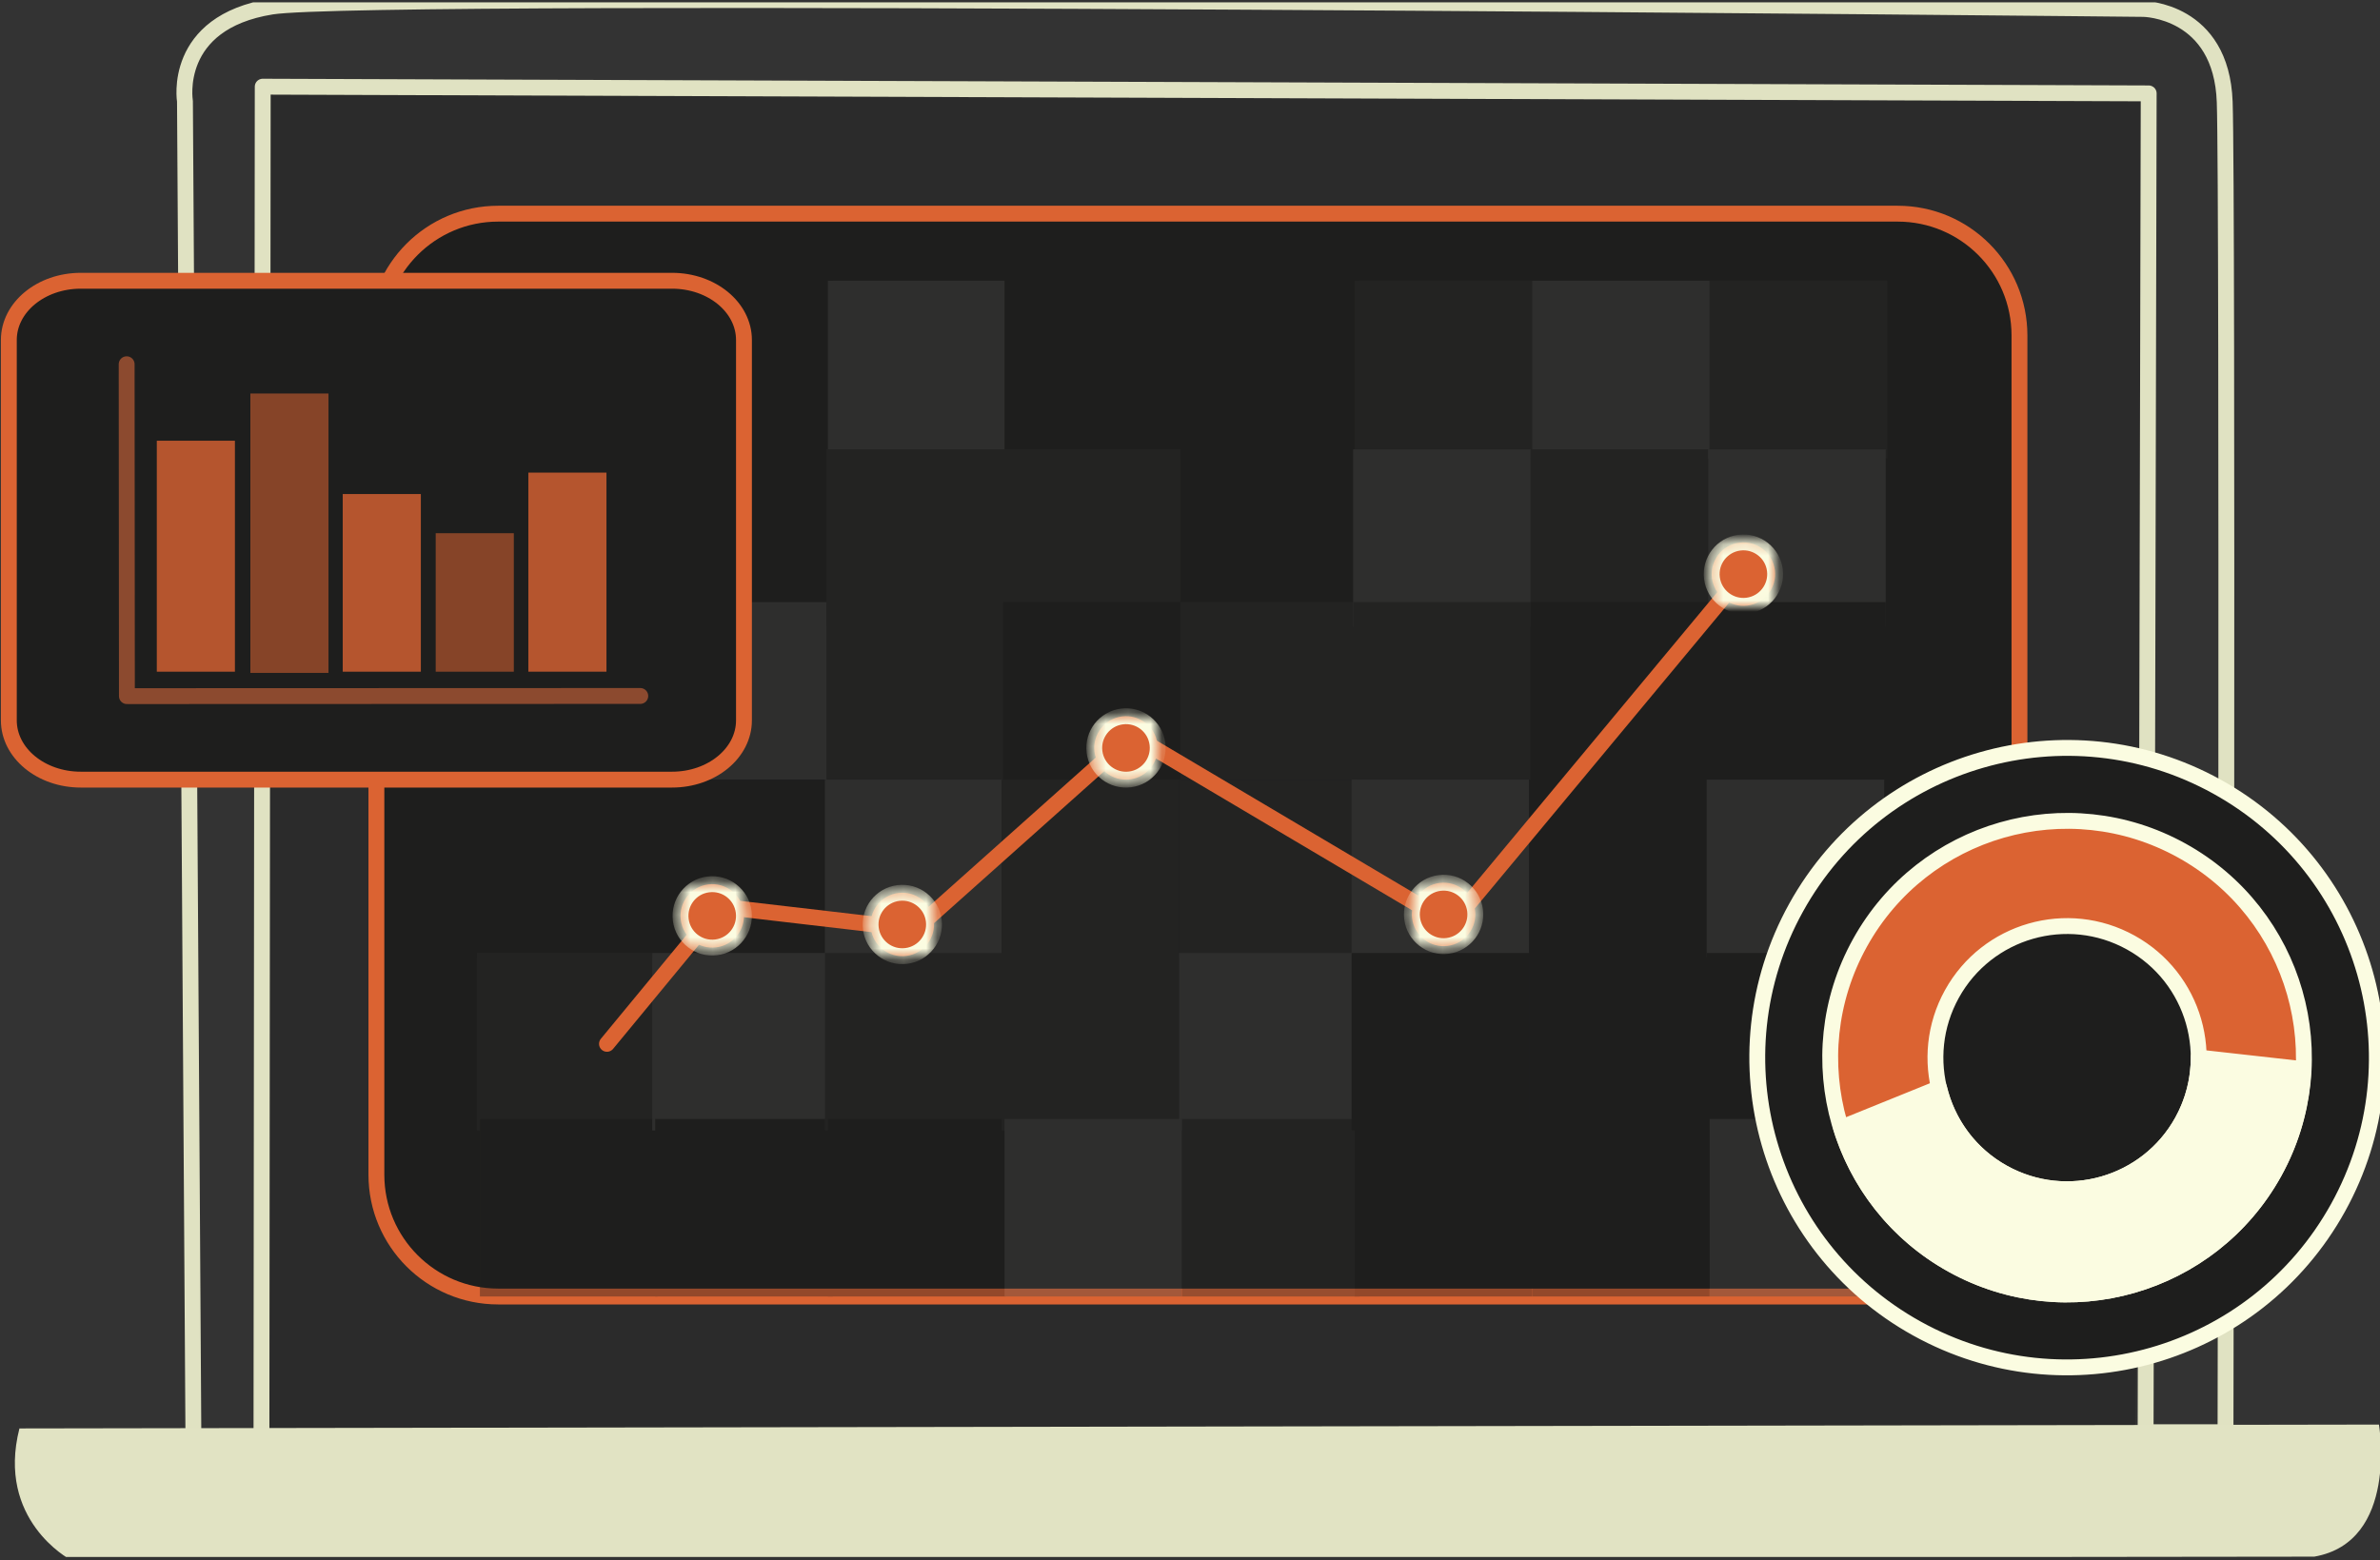 <?xml version="1.0" encoding="UTF-8"?>
<svg xmlns="http://www.w3.org/2000/svg" width="212" height="139" viewBox="0 0 212 139" fill="none">
  <rect x="0" y="0" width="212" height="139" fill="#333333" stroke="none"/>
  <g clip-path="url(#clip0_128_228)">
    <path d="M23.579 7.664H191.83L190.172 129.908L23.579 132.276V7.664Z" fill="#2B2B2B"></path>
    <path d="M17.245 130.891L16.475 9.02C16.475 9.02 15.298 2 24.21 0.583C33.124 -0.834 190.926 0.796 190.926 0.796C190.926 0.796 197.885 0.858 198.168 9.099C198.45 17.339 198.239 127.602 198.239 127.602H191.122L191.396 8.32L23.402 7.722L23.287 130.679L17.245 130.891Z" stroke="#E0E2C2" stroke-width="1.413" stroke-miterlimit="10" stroke-linejoin="round"></path>
    <path d="M1.731 127.266L211.907 126.921C211.907 126.921 213.684 137.377 206.144 138.688L6.21 138.919C6.21 138.919 -0.348 135.419 1.731 127.266Z" fill="#E1E3C3"></path>
    <path d="M33.528 29.885C33.528 23.894 38.385 19.037 44.376 19.037H169.037C175.029 19.037 179.885 23.894 179.885 29.885V104.663C179.885 110.655 175.029 115.512 169.037 115.512H44.376C38.385 115.512 33.528 110.655 33.528 104.663V29.885Z" fill="#1E1E1D" stroke="#DB6332" stroke-width="1.413" stroke-miterlimit="10" stroke-linejoin="round"></path>
    <g opacity="0.382">
      <path d="M42.746 25.013H58.562V40.829H42.746V25.013Z" fill="#2B2B2B"></path>
      <path d="M42.613 40.034H58.43V55.85H42.613V40.034Z" fill="#464646"></path>
      <path d="M42.613 53.643H58.43V69.459H42.613V53.643Z" fill="#1E1E1D"></path>
      <path d="M42.481 69.458H58.297V85.274H42.481V69.458Z" fill="#1E1E1D"></path>
      <path d="M42.481 84.907H58.297V100.723H42.481V84.907Z" fill="#2B2B2B"></path>
      <path d="M42.746 99.694H58.562V115.51H42.746V99.694Z" fill="#1E1E1D"></path>
      <path d="M58.361 25.013H74.177V40.829H58.361V25.013Z" fill="#1E1E1D"></path>
      <path d="M58.228 40.034H74.045V55.85H58.228V40.034Z" fill="#1E1E1D"></path>
      <path d="M58.228 53.643H74.045V69.459H58.228V53.643Z" fill="#464646"></path>
      <path d="M58.096 69.458H73.912V85.274H58.096V69.458Z" fill="#1E1E1D"></path>
      <path d="M58.096 84.907H73.912V100.723H58.096V84.907Z" fill="#464646"></path>
      <path d="M58.361 99.694H74.177V115.51H58.361V99.694Z" fill="#1E1E1D"></path>
      <path d="M73.745 25.013H89.561V40.829H73.745V25.013Z" fill="#464646"></path>
      <path d="M73.613 40.034H89.429V55.85H73.613V40.034Z" fill="#2B2B2B"></path>
      <path d="M73.613 53.643H89.429V69.459H73.613V53.643Z" fill="#2B2B2B"></path>
      <path d="M73.481 69.458H89.296V85.274H73.481V69.458Z" fill="#464646"></path>
      <path d="M73.481 84.907H89.296V100.723H73.481V84.907Z" fill="#2B2B2B"></path>
      <path d="M73.745 99.694H89.561V115.51H73.745V99.694Z" fill="#1E1E1D"></path>
      <path d="M89.477 25.013H105.293V40.829H89.477V25.013Z" fill="#1E1E1D"></path>
      <path d="M89.345 40.034H105.161V55.85H89.345V40.034Z" fill="#2B2B2B"></path>
      <path d="M89.345 53.643H105.161V69.459H89.345V53.643Z" fill="#1E1E1D"></path>
      <path d="M89.213 69.458H105.029V85.274H89.213V69.458Z" fill="#2B2B2B"></path>
      <path d="M89.213 84.907H105.029V100.723H89.213V84.907Z" fill="#2B2B2B"></path>
      <path d="M89.477 99.694H105.293V115.51H89.477V99.694Z" fill="#464646"></path>
      <path d="M105.293 25.013H121.109V40.829H105.293V25.013Z" fill="#1E1E1D"></path>
      <path d="M105.161 40.034H120.977V55.85H105.161V40.034Z" fill="#1E1E1D"></path>
      <path d="M105.161 53.643H120.977V69.459H105.161V53.643Z" fill="#2B2B2B"></path>
      <path d="M105.029 69.458H120.845V85.274H105.029V69.458Z" fill="#2B2B2B"></path>
      <path d="M105.029 84.907H120.845V100.723H105.029V84.907Z" fill="#464646"></path>
      <path d="M105.293 99.694H121.109V115.51H105.293V99.694Z" fill="#2B2B2B"></path>
      <path d="M120.663 25.013H136.479V40.829H120.663V25.013Z" fill="#2B2B2B"></path>
      <path d="M120.53 40.034H136.346V55.85H120.53V40.034Z" fill="#464646"></path>
      <path d="M120.53 53.643H136.346V69.459H120.53V53.643Z" fill="#2B2B2B"></path>
      <path d="M120.398 69.458H136.214V85.274H120.398V69.458Z" fill="#464646"></path>
      <path d="M120.398 84.907H136.214V100.723H120.398V84.907Z" fill="#1E1E1D"></path>
      <path d="M120.663 99.694H136.479V115.51H120.663V99.694Z" fill="#1E1E1D"></path>
      <path d="M136.474 25.013H152.289V40.829H136.474V25.013Z" fill="#464646"></path>
      <path d="M136.341 40.034H152.157V55.85H136.341V40.034Z" fill="#2B2B2B"></path>
      <path d="M136.341 53.643H152.157V69.459H136.341V53.643Z" fill="#1E1E1D"></path>
      <path d="M136.208 69.458H152.024V85.274H136.208V69.458Z" fill="#1E1E1D"></path>
      <path d="M136.208 84.907H152.024V100.723H136.208V84.907Z" fill="#1E1E1D"></path>
      <path d="M136.474 99.694H152.289V115.51H136.474V99.694Z" fill="#1E1E1D"></path>
      <path d="M152.289 25.013H168.105V40.829H152.289V25.013Z" fill="#2B2B2B"></path>
      <path d="M152.157 40.034H167.973V55.85H152.157V40.034Z" fill="#464646"></path>
      <path d="M152.157 53.643H167.973V69.459H152.157V53.643Z" fill="#1E1E1D"></path>
      <path d="M152.024 69.458H167.84V85.274H152.024V69.458Z" fill="#464646"></path>
      <path d="M152.024 84.907H167.84V100.723H152.024V84.907Z" fill="#1E1E1D"></path>
      <path d="M152.289 99.694H168.105V115.51H152.289V99.694Z" fill="#464646"></path>
    </g>
    <path d="M155.822 50.428L129.279 82.353L100.875 65.522L81.531 82.791L64.158 80.766L54.066 93" stroke="#DB6332" stroke-width="1.413" stroke-miterlimit="10" stroke-linecap="round" stroke-linejoin="round"></path>
    <path d="M60.638 81.953C60.443 80.404 61.541 78.99 63.089 78.796C64.638 78.601 66.052 79.698 66.246 81.247C66.442 82.796 65.344 84.21 63.795 84.405C62.246 84.6 60.833 83.502 60.638 81.953Z" fill="#DB6332"></path>
    <mask id="mask0_128_228" style="mask-type:luminance" maskUnits="userSpaceOnUse" x="60" y="78" width="7" height="7">
      <path d="M66.269 78.772H60.615V84.426H66.269V78.772Z" fill="black"></path>
      <path d="M60.638 81.952C60.443 80.403 61.541 78.989 63.089 78.795C64.638 78.6 66.052 79.697 66.246 81.246C66.442 82.795 65.344 84.209 63.795 84.404C62.246 84.599 60.833 83.501 60.638 81.952Z" fill="white"></path>
    </mask>
    <g mask="url(#mask0_128_228)">
      <path d="M60.638 81.952C60.443 80.403 61.541 78.989 63.089 78.795C64.638 78.6 66.052 79.697 66.246 81.246C66.442 82.795 65.344 84.209 63.795 84.404C62.246 84.599 60.833 83.501 60.638 81.952Z" stroke="#FBFCE1" stroke-width="1.413" stroke-miterlimit="10" stroke-linejoin="round"></path>
    </g>
    <path d="M77.568 82.716C77.373 81.167 78.47 79.754 80.019 79.559C81.568 79.364 82.982 80.462 83.177 82.01C83.372 83.559 82.274 84.973 80.725 85.167C79.176 85.362 77.762 84.265 77.568 82.716Z" fill="#DB6332"></path>
    <mask id="mask1_128_228" style="mask-type:luminance" maskUnits="userSpaceOnUse" x="77" y="79" width="7" height="7">
      <path d="M83.199 79.539H77.545V85.193H83.199V79.539Z" fill="black"></path>
      <path d="M77.568 82.719C77.373 81.17 78.47 79.757 80.019 79.561C81.568 79.367 82.982 80.465 83.177 82.013C83.372 83.562 82.274 84.976 80.725 85.17C79.176 85.365 77.762 84.268 77.568 82.719Z" fill="white"></path>
    </mask>
    <g mask="url(#mask1_128_228)">
      <path d="M77.568 82.719C77.373 81.17 78.47 79.757 80.019 79.561C81.568 79.367 82.982 80.465 83.177 82.013C83.372 83.562 82.274 84.976 80.725 85.17C79.176 85.365 77.762 84.268 77.568 82.719Z" stroke="#FBFCE1" stroke-width="1.413" stroke-miterlimit="10" stroke-linejoin="round"></path>
    </g>
    <path d="M97.492 66.988C97.297 65.439 98.395 64.026 99.945 63.831C101.494 63.636 102.907 64.734 103.102 66.282C103.296 67.832 102.199 69.246 100.65 69.44C99.101 69.635 97.687 68.537 97.492 66.988Z" fill="#DB6332"></path>
    <mask id="mask2_128_228" style="mask-type:luminance" maskUnits="userSpaceOnUse" x="97" y="63" width="7" height="7">
      <path d="M103.124 63.81H97.47V69.465H103.124V63.81Z" fill="black"></path>
      <path d="M97.492 66.99C97.297 65.441 98.396 64.028 99.945 63.833C101.494 63.638 102.907 64.735 103.102 66.284C103.296 67.833 102.199 69.248 100.65 69.442C99.101 69.637 97.688 68.539 97.492 66.99Z" fill="white"></path>
    </mask>
    <g mask="url(#mask2_128_228)">
      <path d="M97.492 66.99C97.297 65.441 98.395 64.028 99.945 63.833C101.494 63.638 102.907 64.735 103.102 66.284C103.296 67.833 102.199 69.248 100.65 69.442C99.101 69.637 97.687 68.539 97.492 66.99Z" stroke="#FBFCE1" stroke-width="1.413" stroke-miterlimit="10" stroke-linejoin="round"></path>
    </g>
    <path d="M125.785 81.822C125.591 80.273 126.688 78.86 128.237 78.665C129.786 78.47 131.2 79.567 131.395 81.116C131.59 82.665 130.492 84.079 128.943 84.274C127.394 84.469 125.98 83.371 125.785 81.822Z" fill="#DB6332"></path>
    <mask id="mask3_128_228" style="mask-type:luminance" maskUnits="userSpaceOnUse" x="125" y="78" width="7" height="7">
      <path d="M131.417 78.643H125.763V84.296H131.417V78.643Z" fill="black"></path>
      <path d="M125.785 81.822C125.591 80.273 126.688 78.86 128.237 78.665C129.786 78.47 131.2 79.567 131.395 81.116C131.59 82.665 130.492 84.079 128.943 84.274C127.394 84.469 125.98 83.371 125.785 81.822Z" fill="white"></path>
    </mask>
    <g mask="url(#mask3_128_228)">
      <path d="M125.785 81.822C125.591 80.273 126.688 78.86 128.237 78.665C129.786 78.47 131.2 79.567 131.395 81.116C131.59 82.665 130.492 84.079 128.943 84.274C127.394 84.469 125.98 83.371 125.785 81.822Z" stroke="#FBFCE1" stroke-width="1.413" stroke-miterlimit="10" stroke-linejoin="round"></path>
    </g>
    <path d="M152.491 51.503C152.296 49.954 153.394 48.54 154.942 48.346C156.491 48.151 157.905 49.248 158.1 50.797C158.295 52.346 157.197 53.76 155.648 53.955C154.099 54.15 152.686 53.051 152.491 51.503Z" fill="#DB6332"></path>
    <mask id="mask4_128_228" style="mask-type:luminance" maskUnits="userSpaceOnUse" x="152" y="48" width="7" height="6">
      <path d="M158.122 48.324H152.468V53.978H158.122V48.324Z" fill="black"></path>
      <path d="M152.491 51.504C152.296 49.955 153.394 48.541 154.942 48.347C156.491 48.152 157.905 49.249 158.1 50.798C158.295 52.347 157.197 53.76 155.648 53.956C154.099 54.151 152.686 53.052 152.491 51.504Z" fill="white"></path>
    </mask>
    <g mask="url(#mask4_128_228)">
      <path d="M152.491 51.504C152.296 49.955 153.394 48.541 154.942 48.347C156.491 48.152 157.905 49.249 158.1 50.798C158.295 52.347 157.197 53.76 155.648 53.956C154.099 54.151 152.686 53.052 152.491 51.504Z" stroke="#FBFCE1" stroke-width="1.413" stroke-miterlimit="10" stroke-linejoin="round"></path>
    </g>
    <path d="M0.787 30.29C0.787 27.375 3.655 25.014 7.192 25.014H59.864C63.401 25.014 66.269 27.375 66.269 30.29V64.181C66.269 67.097 63.401 69.46 59.864 69.46H7.192C3.655 69.46 0.787 67.097 0.787 64.181V30.29Z" fill="#1E1E1D" stroke="#DB6332" stroke-width="1.413" stroke-miterlimit="10" stroke-linejoin="round"></path>
    <path d="M11.282 32.451L11.304 62.022L57.033 62.006" stroke="#8C4A2F" stroke-width="1.413" stroke-miterlimit="10" stroke-linecap="round" stroke-linejoin="round"></path>
    <path opacity="0.797" d="M13.967 39.266H20.926V59.844H13.967V39.266Z" fill="#DB6332"></path>
    <path opacity="0.554" d="M22.302 35.06H29.26V59.951H22.302V35.06Z" fill="#DB6332"></path>
    <path opacity="0.797" d="M30.529 44.016H37.488V59.844H30.529V44.016Z" fill="#DB6332"></path>
    <path opacity="0.554" d="M38.81 47.506H45.769V59.844H38.81V47.506Z" fill="#DB6332"></path>
    <path opacity="0.797" d="M47.062 42.107H54.021V59.843H47.062V42.107Z" fill="#DB6332"></path>
    <path d="M168.021 94.231C168.021 85.177 175.231 77.837 184.126 77.837C193.02 77.837 200.23 85.177 200.23 94.231C200.23 103.285 193.02 110.625 184.126 110.625C175.231 110.625 168.021 103.285 168.021 94.231Z" fill="#1E1E1D" stroke="#FBFCE1" stroke-width="1.413" stroke-miterlimit="10" stroke-linejoin="round"></path>
    <path d="M197.489 70.093C184.159 62.712 167.37 67.534 159.989 80.864C152.607 94.195 157.427 110.987 170.758 118.369C184.088 125.751 200.882 120.927 208.264 107.596C215.646 94.266 210.82 77.475 197.489 70.093ZM191.552 80.816C198.961 84.919 201.644 94.25 197.541 101.659C193.439 109.068 184.104 111.749 176.695 107.646C169.286 103.543 166.609 94.211 170.711 86.802C174.814 79.393 184.143 76.713 191.552 80.816Z" fill="#1E1E1D" stroke="#FBFCE1" stroke-width="1.413" stroke-miterlimit="10" stroke-linecap="round" stroke-linejoin="round"></path>
    <path d="M194.343 75.778C184.151 70.135 171.315 73.821 165.672 84.013C160.028 94.204 163.713 107.042 173.905 112.686C184.097 118.329 196.937 114.641 202.58 104.45C208.224 94.258 204.534 81.421 194.343 75.778ZM189.803 83.976C195.468 87.112 197.518 94.246 194.382 99.911C191.245 105.575 184.109 107.625 178.445 104.488C172.78 101.352 170.734 94.216 173.87 88.552C177.007 82.888 184.138 80.839 189.803 83.976Z" fill="#DB6332" stroke="#FBFCE1" stroke-width="1.413" stroke-miterlimit="10" stroke-linecap="round" stroke-linejoin="round"></path>
    <path d="M205.174 95.26L195.85 94.217C195.854 96.146 195.382 98.101 194.381 99.909C191.244 105.574 184.109 107.623 178.445 104.486C175.442 102.824 173.468 100.035 172.731 96.941L163.994 100.48C165.549 105.492 168.951 109.942 173.904 112.686C184.096 118.329 196.937 114.641 202.58 104.449C204.199 101.527 205.023 98.387 205.174 95.26Z" fill="#FBFCE1" stroke="#FBFCE1" stroke-width="1.413" stroke-miterlimit="10" stroke-linecap="round" stroke-linejoin="round"></path>
  </g>
  <defs>
    <clipPath id="clip0_128_228">
      <rect width="212" height="138.507" fill="white" transform="translate(0 0.207)"></rect>
    </clipPath>
  </defs>
</svg>
